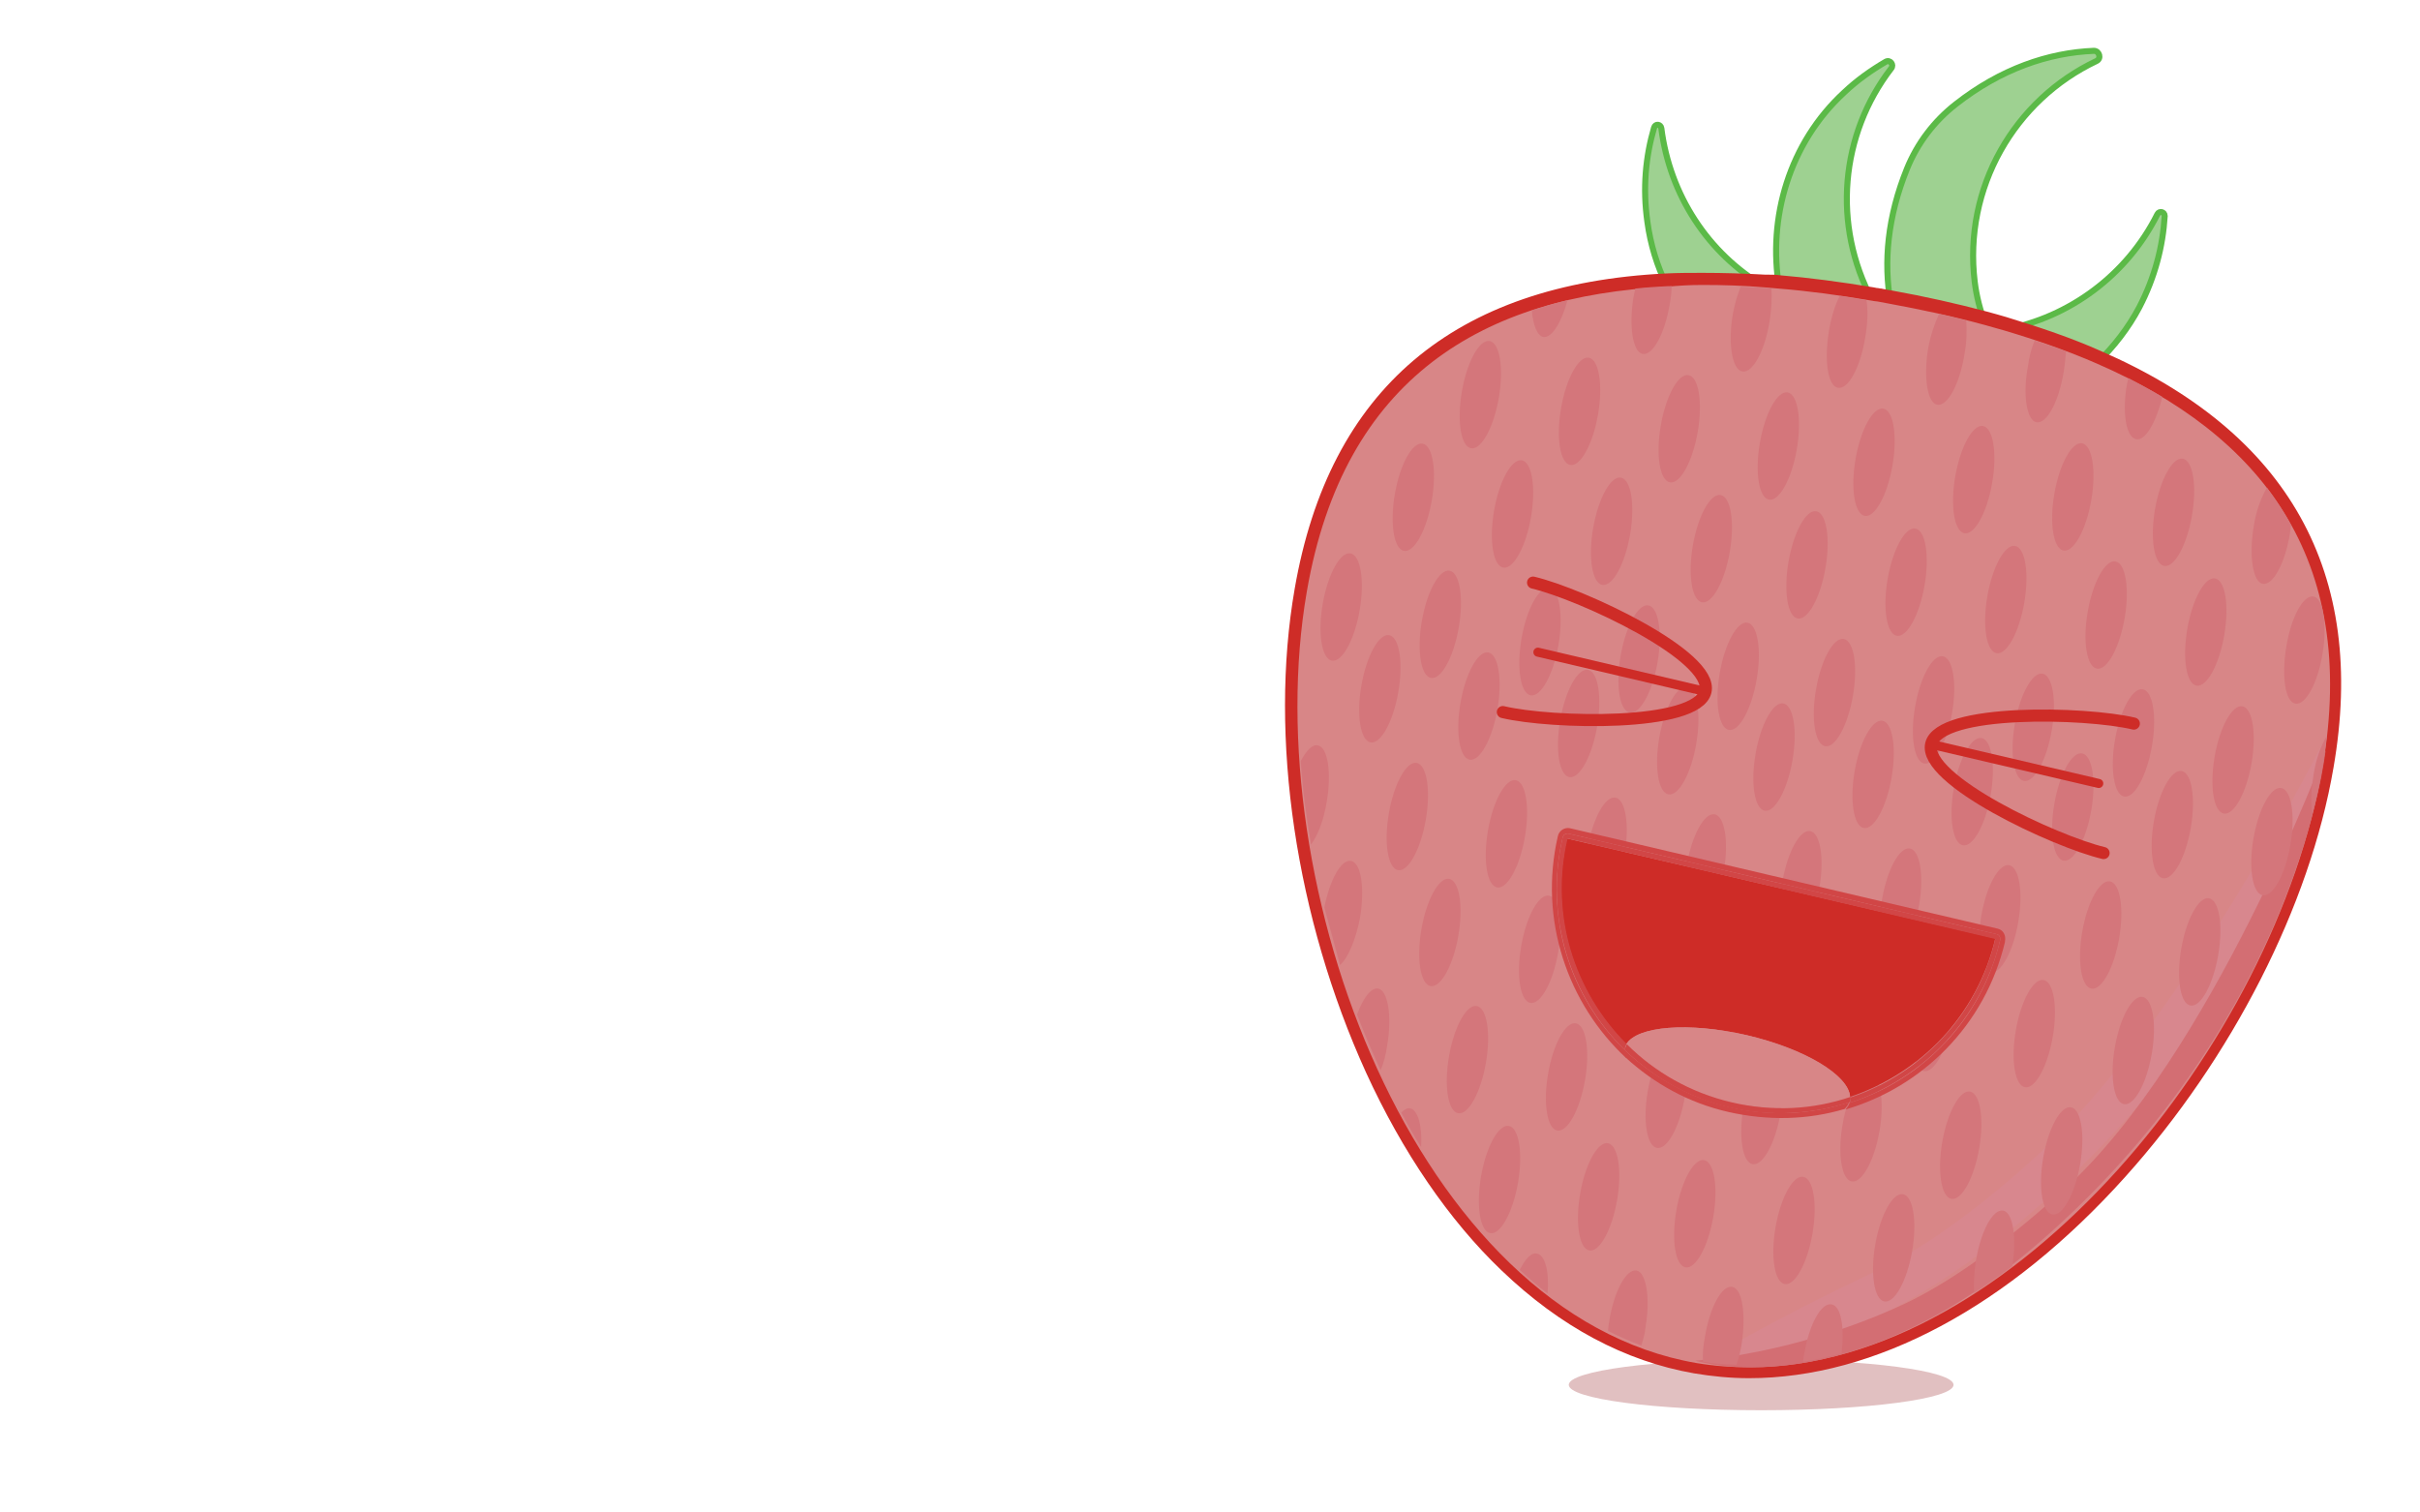 <?xml version="1.0" encoding="utf-8"?>
<!-- Generator: Adobe Illustrator 18.1.1, SVG Export Plug-In . SVG Version: 6.00 Build 0)  -->
<svg version="1.1" id="Layer_1" xmlns="http://www.w3.org/2000/svg" xmlns:xlink="http://www.w3.org/1999/xlink" x="0px" y="0px"
	 viewBox="0 0 400 250" enable-background="new 0 0 400 250" xml:space="preserve">
<ellipse fill="#E1C0C1" cx="291.1" cy="228.9" rx="31.8" ry="4.2"/>
<g>
	<path fill="#9ED191" stroke="#5BBA47" stroke-miterlimit="10" d="M326.4,46.6c-1.9-15.6,6.6-30.1,20.1-36.5
		c0.9-0.4,0.5-1.7-0.4-1.7c-7.5,0.3-15.4,3-22.8,8.8c-3.6,2.8-6.4,6.5-8.1,10.7c-3.2,7.9-3.9,15.4-2.7,22.2c5.4,1,10.6,2.1,15.7,3.5
		C327.3,51.4,326.7,49,326.4,46.6z"/>
	<path fill="#9ED191" stroke="#5BBA47" stroke-miterlimit="10" d="M312.6,11.3c0.5-0.6-0.2-1.5-0.9-1.1c-2.4,1.4-4.8,3.1-6.9,5.1
		c-9,8.3-12.7,20.7-10.7,32.4c5,0.4,10.1,1.1,15.4,2C302.8,37.2,304.2,22.2,312.6,11.3z"/>
	<path fill="#9ED191" stroke="#5BBA47" stroke-miterlimit="10" d="M274.6,21.2c-0.1-0.7-1-0.8-1.2-0.1c-1.4,4.8-1.9,10-1.1,15.6
		c0.5,3.7,1.6,7.3,3.2,10.5c5.2-0.3,10.6-0.2,16.2,0.2C282.3,41.9,276,32.2,274.6,21.2z"/>
	<path fill="#9ED191" stroke="#5BBA47" stroke-miterlimit="10" d="M353.6,50.8c2.6-5,3.9-10.1,4.2-15.1c0-0.7-0.9-0.9-1.2-0.3
		c-5,10-14.5,17.1-25.4,19.1c5.4,1.6,10.6,3.4,15.4,5.5C349.4,57.3,351.8,54.2,353.6,50.8z"/>
	<g>
		<path fill="#D88687" d="M289.2,226.9c-3,0-6-0.3-8.9-0.8c-21.7-3.7-40.7-21.2-53.5-49.2c-11.6-25.3-16-55-11.8-79.5
			c5.6-32.3,25.9-49.5,60.4-51.2c1.9-0.1,3.9-0.1,5.9-0.1c3.3,0,6.8,0.1,10.4,0.4l0.6,0c0.6,0,1.2,0.1,1.8,0.1
			c4.8,0.4,10,1.1,15.4,2c0,0,1.1,0.2,1.3,0.2c0.3,0.1,1.7,0.3,1.7,0.3c5.6,1,10.9,2.2,15.7,3.5c1.1,0.3,2.1,0.6,3.2,0.9
			c5.6,1.6,10.8,3.5,15.5,5.5c30.6,13.3,43.3,36.1,37.9,67.8c-3.9,22.6-16.7,47.7-34.2,67.1C331.6,215.2,309.7,226.9,289.2,226.9
			C289.2,226.9,289.2,226.9,289.2,226.9z"/>
		<path fill="#CE2C27" d="M281.4,47.1c3.4,0,6.8,0.1,10.3,0.4c0.8,0.1,1.5,0.1,2.3,0.2c5,0.4,10.1,1.1,15.4,2
			c0.4,0.1,0.9,0.1,1.3,0.2c0.6,0.1,1.1,0.2,1.6,0.3c5.4,1,10.6,2.1,15.7,3.5c1.1,0.3,2.1,0.6,3.2,0.9c5.4,1.6,10.6,3.4,15.4,5.5
			c26.9,11.7,43.3,32,37.3,66.7c-7.8,45.4-51.1,99.2-94.7,99.2c-2.9,0-5.8-0.2-8.8-0.7c-46.4-8-72.8-79.1-64.4-127.5
			c6.1-35.5,29.3-48.9,59.5-50.4C277.5,47.2,279.4,47.1,281.4,47.1 M281.4,45.1c-2,0-4,0-6,0.1c-35.1,1.7-55.7,19.2-61.4,52.1
			c-4.3,24.6,0.2,54.5,11.8,80c6,13.1,13.7,24.4,22.4,32.7c9.7,9.3,20.4,15,31.8,17c3,0.5,6,0.8,9.1,0.8c20.8,0,42.9-11.8,62.2-33.3
			c17.6-19.6,30.5-44.8,34.4-67.6c5.6-32.2-7.4-55.4-38.5-68.9c-4.7-2.1-10-3.9-15.6-5.6c-1-0.3-2.1-0.6-3.2-0.9
			c-4.9-1.3-10.2-2.5-15.8-3.5l-0.6-0.1c-0.3-0.1-0.7-0.1-1-0.2c-0.3,0-0.5-0.1-0.8-0.1l-0.5-0.1c-5.4-0.9-10.7-1.6-15.5-2
			c-0.6-0.1-1.3-0.1-1.9-0.1l-0.5,0C288.3,45.2,284.8,45.1,281.4,45.1L281.4,45.1z"/>
	</g>
</g>
<path fill="#D4767B" d="M258,37.9"/>
<path fill="#D4767B" d="M274.5,40.7"/>
<path fill="#D4767B" d="M290.9,43.6"/>
<path fill="#D4767B" d="M306.8,46.3"/>
<path fill="#D4767B" d="M323.2,49.1"/>
<path fill="#D4767B" d="M339.7,52"/>
<g>
	<path fill="#D8878E" d="M281.4,225.2c0,0,10.4-6.5,28.5-15c9-4.2,18.8-11.9,26.7-19.1c24.3-22.1,48-69.6,48-69.6
		s-5.6,41.1-47.9,78.1C304.5,227.8,281.4,225.2,281.4,225.2z"/>
</g>
<g>
	<path fill="#D36E73" d="M280.2,224.9c0,0,16.3-0.9,34.4-9.3c9-4.2,18.8-11.9,26.7-19.1c24.3-22.1,43.1-72.5,43.1-72.5
		s-4.5,43.8-46.8,80.9C305.4,233.1,280.2,224.9,280.2,224.9z"/>
</g>
<g>
	<path fill="#D4767B" d="M255.1,55.7c1.4,0.2,3-2.4,4-6.1c-2,0.5-4,1.1-5.9,1.7C253.4,53.8,254.1,55.5,255.1,55.7z"/>
	<path fill="#D4767B" d="M271.5,58.5c1.7,0.3,3.7-3.4,4.5-8.3c0.2-1,0.3-1.9,0.3-2.9c-0.2,0-0.5,0-0.7,0c-1.8,0.1-3.6,0.2-5.3,0.4
		c-0.1,0.5-0.2,0.9-0.3,1.4C269.2,54,269.9,58.2,271.5,58.5z"/>
	<path fill="#D4767B" d="M288,61.4c1.7,0.3,3.7-3.4,4.5-8.3c0.3-2,0.4-3.8,0.3-5.4c-0.3,0-0.7-0.1-1-0.1c-1.4-0.1-2.7-0.1-4.1-0.2
		c-0.5,1.3-1,2.9-1.3,4.6C285.6,56.9,286.3,61.1,288,61.4z"/>
	
		<ellipse transform="matrix(0.17 -0.985 0.985 0.17 113.025 298.332)" fill="#D4767B" cx="233.6" cy="82.1" rx="9" ry="3.1"/>
	
		<ellipse transform="matrix(0.17 -0.985 0.985 0.17 123.86 316.868)" fill="#D4767B" cx="250.1" cy="84.9" rx="9" ry="3.1"/>
	
		<ellipse transform="matrix(0.17 -0.985 0.985 0.17 134.695 335.406)" fill="#D4767B" cx="266.5" cy="87.7" rx="9" ry="3.1"/>
	
		<ellipse transform="matrix(0.17 -0.985 0.985 0.17 145.529 353.942)" fill="#D4767B" cx="282.9" cy="90.6" rx="9" ry="3.1"/>
	
		<ellipse transform="matrix(0.17 -0.985 0.985 0.17 77.187 319.279)" fill="#D4767B" cx="228.2" cy="113.8" rx="9" ry="3.1"/>
	
		<ellipse transform="matrix(0.17 -0.985 0.985 0.17 88.022 337.815)" fill="#D4767B" cx="244.6" cy="116.6" rx="9" ry="3.1"/>
	<ellipse transform="matrix(0.17 -0.985 0.985 0.17 98.856 356.352)" fill="#D4767B" cx="261" cy="119.5" rx="9" ry="3.1"/>
	
		<ellipse transform="matrix(0.17 -0.985 0.985 0.17 109.691 374.889)" fill="#D4767B" cx="277.4" cy="122.3" rx="9" ry="3.1"/>
	
		<ellipse transform="matrix(0.17 -0.985 0.985 0.17 138.962 295.192)" fill="#D4767B" cx="244.7" cy="65.1" rx="9" ry="3.1"/>
	
		<ellipse transform="matrix(0.17 -0.985 0.985 0.17 149.796 313.729)" fill="#D4767B" cx="261.2" cy="67.9" rx="9" ry="3.1"/>
	
		<ellipse transform="matrix(0.17 -0.985 0.985 0.17 160.631 332.266)" fill="#D4767B" cx="277.6" cy="70.8" rx="9" ry="3.1"/>
	<ellipse transform="matrix(0.17 -0.985 0.985 0.17 171.465 350.803)" fill="#D4767B" cx="294" cy="73.6" rx="9" ry="3.1"/>
	
		<ellipse transform="matrix(0.17 -0.985 0.985 0.17 85.183 301.756)" fill="#D4767B" cx="221.8" cy="100.3" rx="9" ry="3.1"/>
	
		<ellipse transform="matrix(0.17 -0.985 0.985 0.17 96.018 320.293)" fill="#D4767B" cx="238.2" cy="103.1" rx="9" ry="3.1"/>
	
		<ellipse transform="matrix(0.17 -0.985 0.985 0.17 106.852 338.83)" fill="#D4767B" cx="254.6" cy="106" rx="9" ry="3.1"/>
	
		<ellipse transform="matrix(0.17 -0.985 0.985 0.17 117.687 357.366)" fill="#D4767B" cx="271" cy="108.8" rx="9" ry="3.1"/>
	
		<ellipse transform="matrix(0.17 -0.985 0.985 0.17 128.521 375.904)" fill="#D4767B" cx="287.4" cy="111.6" rx="9" ry="3.1"/>
	<path fill="#D4767B" d="M217.8,123.2c-0.9-0.2-1.9,0.9-2.8,2.6c0.3,4.6,0.9,9.2,1.7,13.8c1.1-1.5,2.1-4,2.6-7.1
		C220.1,127.7,219.5,123.5,217.8,123.2z"/>
	
		<ellipse transform="matrix(0.17 -0.985 0.985 0.17 60.18 341.239)" fill="#D4767B" cx="232.7" cy="134.9" rx="9" ry="3.1"/>
	
		<ellipse transform="matrix(0.17 -0.985 0.985 0.17 71.014 359.776)" fill="#D4767B" cx="249.1" cy="137.7" rx="9" ry="3.1"/>
	
		<ellipse transform="matrix(0.17 -0.985 0.985 0.17 81.849 378.313)" fill="#D4767B" cx="265.5" cy="140.6" rx="9" ry="3.1"/>
	<ellipse transform="matrix(0.17 -0.985 0.985 0.17 92.683 396.85)" fill="#D4767B" cx="282" cy="143.4" rx="9" ry="3.1"/>
	<path fill="#D4767B" d="M303.8,64.1c1.7,0.3,3.7-3.4,4.5-8.3c0.4-2.3,0.5-4.5,0.2-6.2c-1.5-0.2-3-0.5-4.4-0.7
		c-0.8,1.5-1.4,3.5-1.8,5.8C301.5,59.6,302.1,63.8,303.8,64.1z"/>
	<path fill="#D4767B" d="M320.2,66.9c1.7,0.3,3.7-3.4,4.5-8.3c0.4-2.1,0.4-4,0.3-5.6c-1.5-0.4-3-0.8-4.5-1.1
		c-0.7,1.5-1.4,3.5-1.8,5.7C317.9,62.5,318.6,66.6,320.2,66.9z"/>
	<path fill="#D4767B" d="M336.6,69.8c1.7,0.3,3.7-3.4,4.5-8.3c0.2-1.2,0.3-2.4,0.4-3.4c-1.7-0.6-3.5-1.3-5.2-1.8
		c-0.5,1.2-0.9,2.7-1.1,4.2C334.3,65.3,335,69.5,336.6,69.8z"/>
	<path fill="#D4767B" d="M353.1,72.6c1.5,0.3,3.3-2.8,4.3-7c-1.8-1.1-3.7-2.1-5.6-3.1c-0.1,0.3-0.1,0.5-0.2,0.8
		C350.7,68.1,351.4,72.3,353.1,72.6z"/>
	
		<ellipse transform="matrix(0.17 -0.985 0.985 0.17 155.98 371.824)" fill="#D4767B" cx="298.8" cy="93.3" rx="9" ry="3.1"/>
	
		<ellipse transform="matrix(0.17 -0.985 0.985 0.17 166.815 390.361)" fill="#D4767B" cx="315.2" cy="96.1" rx="9" ry="3.1"/>
	<ellipse transform="matrix(0.17 -0.985 0.985 0.17 177.65 408.898)" fill="#D4767B" cx="331.6" cy="99" rx="9" ry="3.1"/>
	
		<ellipse transform="matrix(-0.17 0.985 -0.985 -0.17 507.561 -223.817)" fill="#D4767B" cx="348" cy="101.8" rx="9" ry="3.1"/>
	
		<ellipse transform="matrix(-0.17 0.985 -0.985 -0.17 529.572 -236.683)" fill="#D4767B" cx="364.4" cy="104.6" rx="9" ry="3.1"/>
	<path fill="#D4767B" d="M383.8,100.3c0.1,0.5,0.2,1.1,0.3,1.6C384,101.4,383.9,100.8,383.8,100.3z"/>
	<path fill="#D4767B" d="M382.4,98.6c-1.7-0.3-3.7,3.4-4.5,8.3c-0.8,4.9-0.2,9.1,1.5,9.4c1.7,0.3,3.7-3.4,4.5-8.3
		c0.4-2.3,0.4-4.4,0.2-6c-0.1-0.5-0.2-1.1-0.3-1.6C383.5,99.4,383,98.7,382.4,98.6z"/>
	
		<ellipse transform="matrix(0.17 -0.985 0.985 0.17 120.142 392.771)" fill="#D4767B" cx="293.3" cy="125.1" rx="9" ry="3.1"/>
	
		<ellipse transform="matrix(0.17 -0.985 0.985 0.17 130.977 411.308)" fill="#D4767B" cx="309.7" cy="127.9" rx="9" ry="3.1"/>
	
		<ellipse transform="matrix(0.17 -0.985 0.985 0.17 141.811 429.844)" fill="#D4767B" cx="326.1" cy="130.7" rx="9" ry="3.1"/>
	
		<ellipse transform="matrix(-0.17 0.985 -0.985 -0.17 532.434 -181.261)" fill="#D4767B" cx="342.5" cy="133.6" rx="9" ry="3.1"/>
	
		<ellipse transform="matrix(-0.17 0.985 -0.985 -0.17 554.446 -194.126)" fill="#D4767B" cx="359" cy="136.4" rx="9" ry="3.1"/>
	
		<ellipse transform="matrix(-0.17 0.985 -0.985 -0.17 576.458 -206.992)" fill="#D4767B" cx="375.4" cy="139.2" rx="9" ry="3.1"/>
	
		<ellipse transform="matrix(0.17 -0.985 0.985 0.17 181.917 368.685)" fill="#D4767B" cx="309.9" cy="76.3" rx="9" ry="3.1"/>
	
		<ellipse transform="matrix(0.17 -0.985 0.985 0.17 192.751 387.221)" fill="#D4767B" cx="326.3" cy="79.2" rx="9" ry="3.1"/>
	<ellipse transform="matrix(0.17 -0.985 0.985 0.17 203.586 405.759)" fill="#D4767B" cx="342.7" cy="82" rx="9" ry="3.1"/>
	
		<ellipse transform="matrix(-0.17 0.985 -0.985 -0.17 503.833 -254.615)" fill="#D4767B" cx="359.1" cy="84.8" rx="9" ry="3.1"/>
	<path fill="#D4767B" d="M374,96.5c1.7,0.3,3.7-3.4,4.5-8.3c0.1-0.5,0.1-0.9,0.2-1.4c-1.2-2.2-2.5-4.2-4-6.2
		c-0.9,1.5-1.8,3.8-2.2,6.5C371.7,92,372.4,96.2,374,96.5z"/>
	
		<ellipse transform="matrix(0.17 -0.985 0.985 0.17 138.973 393.785)" fill="#D4767B" cx="303.3" cy="114.4" rx="9" ry="3.1"/>
	
		<ellipse transform="matrix(0.17 -0.985 0.985 0.17 149.807 412.322)" fill="#D4767B" cx="319.7" cy="117.2" rx="9" ry="3.1"/>
	
		<ellipse transform="matrix(0.17 -0.985 0.985 0.17 160.642 430.859)" fill="#D4767B" cx="336.1" cy="120.1" rx="9" ry="3.1"/>
	
		<ellipse transform="matrix(-0.17 0.985 -0.985 -0.17 533.639 -203.621)" fill="#D4767B" cx="352.6" cy="122.9" rx="9" ry="3.1"/>
	
		<ellipse transform="matrix(-0.17 0.985 -0.985 -0.17 555.65 -216.487)" fill="#D4767B" cx="369" cy="125.7" rx="9" ry="3.1"/>
	<path fill="#D4767B" d="M382.2,134.5c0.7-2.6,1.3-5.2,1.7-7.8c0.3-1.8,0.5-3.4,0.7-5.1c-0.9,1.5-1.8,3.8-2.2,6.5
		C382,130.5,381.9,132.8,382.2,134.5z"/>
	
		<ellipse transform="matrix(0.17 -0.985 0.985 0.17 103.135 414.732)" fill="#D4767B" cx="297.8" cy="146.1" rx="9" ry="3.1"/>
	
		<ellipse transform="matrix(0.17 -0.985 0.985 0.17 113.969 433.269)" fill="#D4767B" cx="314.2" cy="149" rx="9" ry="3.1"/>
	
		<ellipse transform="matrix(0.17 -0.985 0.985 0.17 124.804 451.805)" fill="#D4767B" cx="330.7" cy="151.8" rx="9" ry="3.1"/>
	
		<ellipse transform="matrix(-0.17 0.985 -0.985 -0.17 558.512 -161.065)" fill="#D4767B" cx="347.1" cy="154.6" rx="9" ry="3.1"/>
	
		<ellipse transform="matrix(-0.17 0.985 -0.985 -0.17 580.524 -173.931)" fill="#D4767B" cx="363.5" cy="157.5" rx="9" ry="3.1"/>
	<path fill="#D4767B" d="M221.5,159.5c1.3-1.1,2.6-4.2,3.3-7.8c0.8-4.9,0.2-9.1-1.5-9.4c-1.6-0.3-3.5,3.1-4.4,7.7"/>
	<ellipse transform="matrix(0.17 -0.985 0.985 0.17 45.829 362.477)" fill="#D4767B" cx="238.1" cy="154" rx="9" ry="3.1"/>
	
		<ellipse transform="matrix(0.17 -0.985 0.985 0.17 56.663 381.014)" fill="#D4767B" cx="254.6" cy="156.9" rx="9" ry="3.1"/>
	<ellipse transform="matrix(0.17 -0.985 0.985 0.17 67.498 399.55)" fill="#D4767B" cx="271" cy="159.7" rx="9" ry="3.1"/>
	<path fill="#D4767B" d="M233.1,183.2c-0.5-0.1-1,0.2-1.5,0.7c1.1,2,2.1,3.9,3.3,5.7C235.1,186.2,234.4,183.5,233.1,183.2z"/>
	<ellipse transform="matrix(0.17 -0.985 0.985 0.17 13.719 406.114)" fill="#D4767B" cx="248" cy="194.9" rx="9" ry="3.1"/>
	
		<ellipse transform="matrix(0.17 -0.985 0.985 0.17 24.554 424.651)" fill="#D4767B" cx="264.4" cy="197.7" rx="9" ry="3.1"/>
	<path fill="#D4767B" d="M227.8,163.4c-1.2-0.2-2.5,1.6-3.5,4.3c1.2,3.1,2.5,6.2,3.9,9.2c0.5-1.2,0.9-2.6,1.1-4.2
		C230.1,167.9,229.4,163.7,227.8,163.4z"/>
	
		<ellipse transform="matrix(0.17 -0.985 0.985 0.17 28.821 384.438)" fill="#D4767B" cx="242.7" cy="175.1" rx="9" ry="3.1"/>
	
		<ellipse transform="matrix(0.17 -0.985 0.985 0.17 39.656 402.975)" fill="#D4767B" cx="259.1" cy="177.9" rx="9" ry="3.1"/>
	
		<ellipse transform="matrix(0.17 -0.985 0.985 0.17 50.49 421.512)" fill="#D4767B" cx="275.5" cy="180.8" rx="9" ry="3.1"/>
	<path fill="#D4767B" d="M254,207.2c-0.9-0.2-1.9,0.9-2.8,2.7c1.5,1.4,3,2.7,4.6,3.9C256.1,210.2,255.4,207.4,254,207.2z"/>
	<path fill="#D4767B" d="M270.5,210c-1.7-0.3-3.7,3.4-4.5,8.3c-0.1,0.6-0.2,1.2-0.2,1.7c1.8,0.9,3.6,1.7,5.5,2.4
		c0.3-1,0.6-2,0.7-3.1C272.8,214.5,272.1,210.3,270.5,210z"/>
	
		<ellipse transform="matrix(0.17 -0.985 0.985 0.17 77.949 417.432)" fill="#D4767B" cx="286.8" cy="162.4" rx="9" ry="3.1"/>
	
		<ellipse transform="matrix(0.17 -0.985 0.985 0.17 88.784 435.969)" fill="#D4767B" cx="303.2" cy="165.3" rx="9" ry="3.1"/>
	
		<ellipse transform="matrix(0.17 -0.985 0.985 0.17 99.618 454.506)" fill="#D4767B" cx="319.7" cy="168.1" rx="9" ry="3.1"/>
	
		<ellipse transform="matrix(-0.17 0.985 -0.985 -0.17 561.718 -131.158)" fill="#D4767B" cx="336.1" cy="170.9" rx="9" ry="3.1"/>
	
		<ellipse transform="matrix(-0.17 0.985 -0.985 -0.17 583.73 -144.024)" fill="#D4767B" cx="352.5" cy="173.8" rx="9" ry="3.1"/>
	
		<ellipse transform="matrix(0.17 -0.985 0.985 0.17 35.005 442.532)" fill="#D4767B" cx="280.2" cy="200.5" rx="9" ry="3.1"/>
	
		<ellipse transform="matrix(0.17 -0.985 0.985 0.17 45.84 461.069)" fill="#D4767B" cx="296.7" cy="203.3" rx="9" ry="3.1"/>
	
		<ellipse transform="matrix(0.17 -0.985 0.985 0.17 56.674 479.606)" fill="#D4767B" cx="313.1" cy="206.2" rx="9" ry="3.1"/>
	<path fill="#D4767B" d="M332.6,209.3c0.8-4.8,0.1-8.9-1.5-9.2c-1.7-0.3-3.7,3.4-4.5,8.3c-0.3,1.9-0.4,3.8-0.3,5.3
		C328.3,212.4,330.5,210.9,332.6,209.3z"/>
	
		<ellipse transform="matrix(0.17 -0.985 0.985 0.17 60.942 439.393)" fill="#D4767B" cx="291.4" cy="183.5" rx="9" ry="3.1"/>
	
		<ellipse transform="matrix(0.17 -0.985 0.985 0.17 71.776 457.93)" fill="#D4767B" cx="307.8" cy="186.3" rx="9" ry="3.1"/>
	
		<ellipse transform="matrix(0.17 -0.985 0.985 0.17 82.611 476.467)" fill="#D4767B" cx="324.2" cy="189.2" rx="9" ry="3.1"/>
	
		<ellipse transform="matrix(-0.17 0.985 -0.985 -0.17 587.796 -110.963)" fill="#D4767B" cx="340.6" cy="192" rx="9" ry="3.1"/>
	<path fill="#D4767B" d="M286.3,212.7c-1.7-0.3-3.7,3.4-4.5,8.3c-0.3,1.5-0.4,2.9-0.3,4.1c1.8,0.3,3.6,0.4,5.5,0.5
		c0.4-1.1,0.7-2.3,0.9-3.6C288.6,217.2,288,213,286.3,212.7z"/>
	<path fill="#D4767B" d="M302.7,215.6c-1.7-0.3-3.7,3.4-4.5,8.3c-0.1,0.4-0.1,0.8-0.2,1.2c2.1-0.3,4.2-0.8,6.4-1.4
		C304.9,219.3,304.3,215.8,302.7,215.6z"/>
</g>
<path fill="none" stroke="#CE2C27" stroke-width="2" stroke-linecap="round" stroke-linejoin="round" stroke-miterlimit="10" d="
	M253.4,96.3c8,1.9,29.9,12.1,28.5,18c-1.4,5.9-25.5,5.3-33.5,3.4"/>
<path fill="none" stroke="#CE2C27" stroke-width="2" stroke-linecap="round" stroke-linejoin="round" stroke-miterlimit="10" d="
	M347.7,141c-8-1.9-29.9-12.1-28.5-18c1.4-5.9,25.5-5.3,33.5-3.4"/>
<line fill="none" stroke="#CE2C27" stroke-width="1.5" stroke-linecap="round" stroke-linejoin="round" stroke-miterlimit="10" x1="281.9" y1="114.3" x2="254.2" y2="107.8"/>
<line fill="none" stroke="#CE2C27" stroke-width="1.5" stroke-linecap="round" stroke-linejoin="round" stroke-miterlimit="10" x1="346.9" y1="129.5" x2="319.1" y2="123"/>
<g>
	<path fill="#CE2C27" d="M329.8,155.1L259,138.6c-3,12.7,1.2,25.5,9.8,34c1.8-3,10.3-3.7,19.9-1.5c9.6,2.2,16.9,6.6,17.1,10.2
		C317.4,177.4,326.8,167.9,329.8,155.1z"/>
	<path fill="#D14646" d="M330.2,153.5L330.2,153.5l-70.7-16.6c-0.9-0.2-1.8,0.4-2,1.3c-3.2,13.8,1.6,27.7,11.3,36.7
		c-0.2-0.5-0.2-0.9-0.2-1.3c-9.1-8.8-13.4-22-10.3-35.2c0.1-0.5,0.6-0.7,1-0.6l70.7,16.6c0.5,0.1,0.7,0.6,0.6,1
		c-3.1,13.2-12.9,23.1-24.9,26.9c-0.1,0.4-0.4,0.8-0.7,1.1c12.7-3.7,23.1-13.9,26.4-27.7c0,0,0-0.1,0-0.1
		C331.6,154.6,331.1,153.7,330.2,153.5z"/>
	<path fill="#D14646" d="M268.9,172.6c-8.6-8.6-12.8-21.3-9.8-34l70.7,16.6l0,0l0,0c-3,12.7-12.3,22.3-23.9,26.2
		c0,0.2,0,0.5-0.1,0.7c0,0.1-0.1,0.2-0.1,0.2c12-3.9,21.8-13.8,24.9-26.9c0.1-0.5-0.2-0.9-0.6-1l-70.7-16.6c-0.5-0.1-0.9,0.2-1,0.6
		c-3.1,13.2,1.3,26.4,10.3,35.2c0-0.1,0-0.2,0-0.3C268.6,173,268.7,172.8,268.9,172.6z"/>
	<path fill="#D88687" d="M288.7,171.1c-9.6-2.2-18.1-1.5-19.9,1.5c4.6,4.6,10.5,8,17.3,9.6c6.8,1.6,13.6,1.1,19.7-0.9
		C305.6,177.8,298.3,173.4,288.7,171.1z"/>
	<path fill="#D14646" d="M285.9,183c-6.8-1.6-12.7-5-17.4-9.5c-0.1,0.4,0,0.9,0.2,1.3c4.7,4.3,10.4,7.5,17,9
		c6.6,1.5,13.2,1.3,19.2-0.5c0.3-0.3,0.6-0.7,0.7-1.1C299.5,184.2,292.7,184.6,285.9,183z"/>
	<path fill="#D14646" d="M305.7,182.2c0-0.1,0.1-0.2,0.1-0.2c0.1-0.2,0.1-0.5,0.1-0.7c-6.2,2.1-12.9,2.5-19.7,0.9
		c-6.8-1.6-12.7-5-17.3-9.6c-0.1,0.2-0.2,0.4-0.3,0.7c0,0.1,0,0.2,0,0.3c4.7,4.5,10.6,7.9,17.4,9.5
		C292.7,184.6,299.5,184.2,305.7,182.2z"/>
</g>
</svg>
